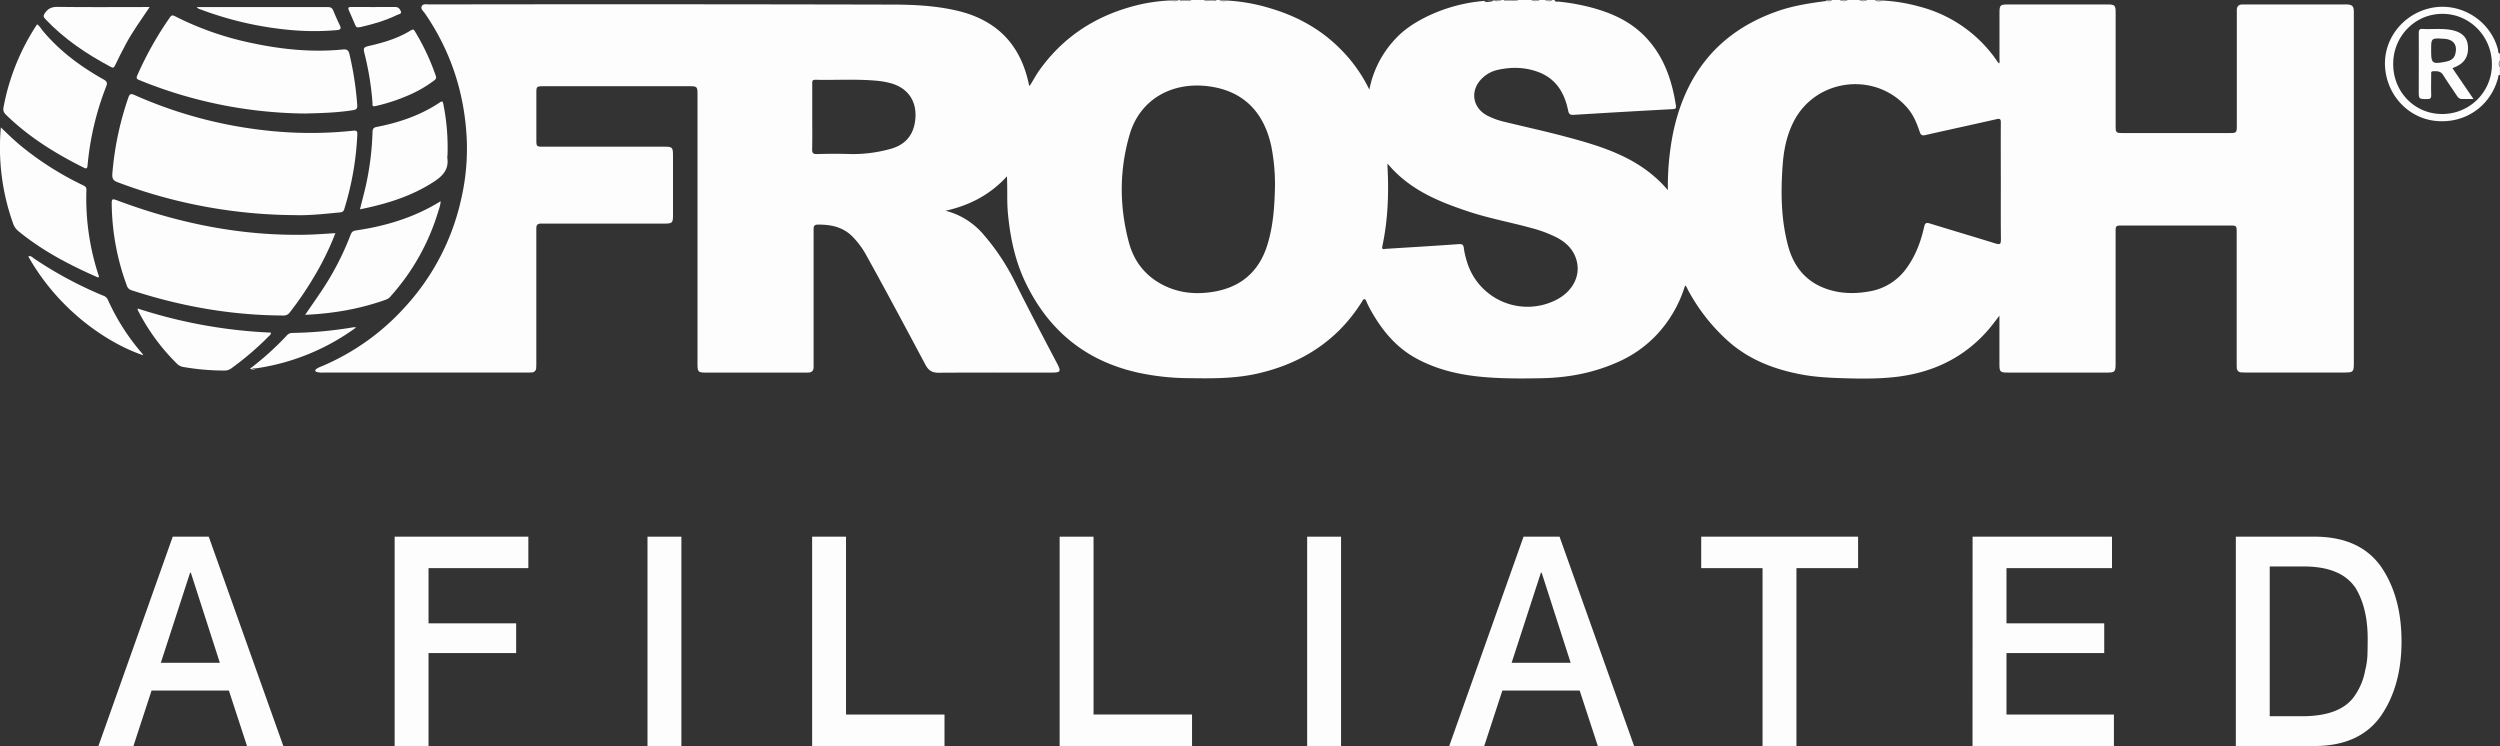 <svg xmlns="http://www.w3.org/2000/svg" viewBox="0 0 1713.64 511.35"><rect x="0" y="0" width="1713.64" height="511.35" fill="#333333" stroke="none"/><defs><style>.cls-1{fill:#fdfdfd;}</style></defs><g id="Layer_2" data-name="Layer 2"><g id="Layer_1-2" data-name="Layer 1"><path class="cls-1" d="M1609,3.06c-.89-.06-1.78,0-2.67,0h-66.62c-.78,0-1.56,0-2.34,0-2.74-.07-4.17,1.16-4.13,4,0,1.23,0,2.45,0,3.68q0,37.39,0,74.78c0,5.6-.08,5.68-5.51,5.68h-72c-1,0-2,0-3-.07a2.38,2.38,0,0,1-2.48-2.55c-.07-1.22-.06-2.45-.07-3.67q0-38.07,0-76.12c0-5.2-.53-5.72-5.78-5.72q-34.14,0-68.28,0c-5,0-5.54.59-5.56,5.62,0,10.68,0,21.36,0,32.05,0,.89.33,1.87-.31,2.78a13.87,13.87,0,0,1-1.72-2.22,92.22,92.22,0,0,0-53-36.82A115.8,115.8,0,0,0,1290.18.35l-.33,0c0,.13,0,.26,0,.39-1.59,0-3.27.55-4.67-.72h-5.36a5.06,5.06,0,0,1-5.36,0h-8a5.06,5.06,0,0,1-5.36,0h-5.35c-1.15,1.35-2.65.62-4,.69-11.4,1.45-22.73,3.22-33.61,7.05C1177.81,21.94,1155,50.93,1146.65,92a188.32,188.32,0,0,0-3.42,35.13c0,.85,0,1.69,0,3.19-18.85-22.17-44.59-29.85-70.63-36.78-13.76-3.66-27.7-6.69-41.54-10.08a50.92,50.92,0,0,1-11.59-4.22c-10.36-5.44-12-17.47-3.51-25.59a22,22,0,0,1,10.42-5.7c9.34-2.13,18.63-2,27.67,1.28,12.41,4.48,18.33,14.24,20.83,26.49.5,2.48,1.36,3.17,3.89,3q33.87-2.1,67.77-3.91c2.07-.11,2.52-.52,2.19-2.66-2.69-17.36-8.23-33.44-20.58-46.53-10.71-11.36-24.42-17.2-39.22-20.95a146.5,146.5,0,0,0-20.4-3.54c-1-.11-2.52.56-3-1.17h-1.33c-1.79,1.4-3.57.88-5.36,0h-3.35a6,6,0,0,1-6,0h-8.71c-1.91,1.29-4,.45-6.07.61h0c-1.32-.23-2.83.77-4-.61h-1.34c-1.88,1.23-4,.69-6,.7,0-.08,0-.16,0-.23a3.56,3.56,0,0,0-.47.1l-.72.05,1.23.1a14.57,14.57,0,0,1-6.08.6,5.33,5.33,0,0,1,1.78-.65c-.6,0-1.2,0-1.8,0A110.87,110.87,0,0,0,978.78,11c-8.4,4.06-16.25,9-22.55,15.92a69.93,69.93,0,0,0-17.6,34.52,101.66,101.66,0,0,0-21.09-29.07c-13.39-13.12-29.34-21.56-47.17-26.8A124.63,124.63,0,0,0,840.62.35V.71c-1.59,0-3.28.56-4.68-.71h-2c-1.14,1.37-2.61.43-3.93.56-1.6-.06-3.31.7-4.77-.56h-8.7c-1.23,1.23-2.73.5-4.11.55h0c-1.32-.13-2.79.85-3.93-.55h-.67c-1.64,1.31-3.55.6-5.35.69V.33l-.42,0a116.36,116.36,0,0,0-28.39,4.79c-25.42,7.44-46,21.62-61.38,43.26-2.37,3.34-4.21,7-6.46,10.43-.18-.11-.33-.14-.36-.23a10.76,10.76,0,0,1-.47-1.94c-5.77-25.94-21.4-42.36-47.35-48.93C642.7,4,627.38,3.18,612.16,3.15q-159-.37-318-.11c-1.74,0-4-.62-5,1.06-1.1,1.93.94,3.44,2,4.92C309.41,35.52,318.79,65,320,97A154.24,154.24,0,0,1,316,137a160.21,160.21,0,0,1-38.4,73.47,161.32,161.32,0,0,1-57.36,40.72,13.86,13.86,0,0,0-3.29,1.64c-1.33,1-1,1.81.48,2.24a16.56,16.56,0,0,0,4.66.3H360.64c1.23,0,2.45,0,3.68-.08a3.05,3.05,0,0,0,3.21-3.13c.11-1.44.09-2.89.09-4.34V159.71c0-1.11,0-2.22,0-3.34,0-2,.9-3.11,3-3.11,1.12,0,2.23,0,3.35,0q40.67,0,81.34,0c5.5,0,6-.47,6-5.84q0-20.35,0-40.73c0-5.66-.47-6.14-6-6.14q-23.78,0-47.54,0-17.73,0-35.48,0c-4.49,0-4.64-.16-4.64-4.74q0-15.86,0-31.72c0-4.82.11-4.92,4.79-5H471.5c6.61,0,6.61,0,6.61,6.6q0,91.82,0,183.63c0,5.64.44,6.08,6.09,6.09h67.28c.89,0,1.78,0,2.68-.05,2.31-.07,3.45-1.25,3.53-3.54,0-1.34,0-2.67,0-4q0-43.89,0-87.8c0-1.12,0-2.23,0-3.34,0-1.75.82-2.68,2.63-2.71,9-.15,17.28,1.46,24,8.16A58.86,58.86,0,0,1,594,175.32C607.7,200,621,225,634.31,249.94c2.13,4,4.57,5.58,9.1,5.55,25.55-.18,51.1-.08,76.65-.09,7.22,0,7.57-.47,4.14-7-9.94-18.92-19.92-37.83-29.4-57A152.53,152.53,0,0,0,674.35,161a50.33,50.33,0,0,0-26.2-16.54c16.54-3.69,30.59-11,42.07-23.6.44,8.91-.11,17.23.68,25.56,1.57,16.54,4.94,32.55,12.21,47.59,15.84,32.77,41.31,53.52,77.08,61.44A167.09,167.09,0,0,0,814,259.2c16.18.25,32.31.45,48.22-3.2,21.11-4.85,39.9-14,55.46-29.28a111.09,111.09,0,0,0,15.79-19.81c.47-.73.77-1.84,1.78-1.81s1.19,1.2,1.55,2a83.92,83.92,0,0,0,4.19,8c7.11,12.08,16,22.65,28.25,29.7,15.71,9,33.07,12.64,50.91,13.89,12.32.87,24.7.82,37.08.55,17.86-.4,35-3.63,51.34-10.89a81.35,81.35,0,0,0,26.28-18.11,85.48,85.48,0,0,0,19.81-33.32c.13-.4.17-.89.77-1.09a11.33,11.33,0,0,1,1.27,2.26,128.18,128.18,0,0,0,28.29,36.1c14.35,12.62,31.5,19.07,50,22.53,9.57,1.79,19.23,2.25,29,2.54,11.49.35,23,.45,34.38-.76,25.2-2.68,47-12.54,64-31.85,2.74-3.11,5.19-6.45,8.15-10.27,0,11.49,0,22.27,0,33,0,5.58.46,6,6.15,6h62.93c1.79,0,3.57,0,5.36,0,4.51-.09,5.11-.7,5.19-5.32,0-1.12,0-2.23,0-3.34q0-43.74,0-87.48c0-4.54.13-4.67,4.69-4.67q36.66,0,73.31,0c5,0,5,.07,5,5q0,44.24,0,88.47c0,1.34,0,2.67.07,4a3.07,3.07,0,0,0,3.14,3.21c1.34.1,2.67.09,4,.09h65.27c7.81,0,7.82,0,7.82-7.73V11.29c0-1.22,0-2.45,0-3.67C1613.28,4.25,1612.34,3.3,1609,3.06ZM627.36,82.14c-1.19,10.81-7.13,17.5-17.82,20.16a95.94,95.94,0,0,1-26.41,3.3c-7.68-.25-15.38-.21-23.06,0-2.91.09-3.45-.86-3.38-3.53.19-7.33.06-14.67.06-22,0-7.66,0-15.33,0-23,0-1.57.19-2.44,2.12-2.39,14.25.33,28.53-.65,42.75.73a54.63,54.63,0,0,1,8.53,1.52C622.41,60.14,628.76,69.51,627.36,82.14Zm241.4,85.6c-5.81,18.85-18.69,29.51-38,32.42-11.23,1.7-22.27.69-32.63-4.35-12.68-6.17-20.81-16.36-24.37-29.79-6.52-24.56-6.58-49.28.54-73.74,6.93-23.82,28.6-36.44,54.14-33.13,23.47,3.05,37.86,17.28,43,41.22a134.15,134.15,0,0,1,2.49,27.84C873.64,141.58,872.74,154.85,868.76,167.74Zm197.57,38A43.32,43.32,0,0,1,1005.42,179a52.35,52.35,0,0,1-2-8.77c-.28-2.41-1-3.06-3.51-2.88-16.67,1.19-33.35,2.18-50,3.22-1.31.08-2.93.89-2.34-1.92,3.8-17.95,4.48-36.13,3.5-54.4,0-.4,0-.81,0-2.15,15,18,34.84,26,55.38,32.86,14.07,4.69,28.67,7.33,42.94,11.26a86,86,0,0,1,18.09,6.79c6.77,3.63,11.75,8.89,13.45,16.54C1083.26,190,1077.32,200.39,1066.33,205.73Zm301.61-38.81c-15-4.68-30.06-9.09-45.06-13.73-2.47-.77-3.33-.43-3.94,2.26-2.23,9.93-5.71,19.4-11.69,27.8a39.19,39.19,0,0,1-26.07,16.52c-9,1.59-18,1.59-26.82-1-15.54-4.54-24.72-15.22-28.78-30.54-4.82-18.2-5-36.74-3.62-55.33.75-10.26,2.78-20.26,7.51-29.54,15.29-30,56.74-34.69,78.39-8.89,3.93,4.7,6.14,10.3,8.06,16,.72,2.15,1.63,2.61,3.84,2.1,16.29-3.7,32.62-7.23,48.92-10.92,2.32-.53,2.81.09,2.8,2.34-.09,13.57,0,27.15,0,40.72,0,13.13-.08,26.26.07,39.39C1371.53,167.11,1371.08,167.9,1367.94,166.92Z"/><path class="cls-1" d="M1712.27,34.06C1707,13.55,1685.7.74,1665.19,5.73c-18.86,4.59-31.73,21.84-30.3,40.62,1.47,19.38,16.27,34.83,35,36.57,20,1.86,37.31-10.2,42.43-29.57.2-.74-.16-2,1.27-1.93V46.08a3.83,3.83,0,0,1,0-4.68V36.73C1712.05,36.43,1712.52,35,1712.27,34.06Zm-38.38,44.08c-18.77,0-33.48-15.12-33.46-34.29s15.11-34.45,33.88-34.37,33.84,15.59,33.78,34.61A33.94,33.94,0,0,1,1673.89,78.14Z"/><path class="cls-1" d="M1055.53,0h-6A11.39,11.39,0,0,0,1055.53,0Z"/><path class="cls-1" d="M1029.42,0h-6c0,.16,0,.31,0,.47a4.37,4.37,0,0,1,.52-.12C1025.76.15,1027.63.74,1029.42,0Z"/><path class="cls-1" d="M1034.94.34c2-.16,3.94.37,5.86-.34h-6a1.82,1.82,0,0,1,0,.33Z"/><path class="cls-1" d="M807.82,0h-5.35V.33C804.25.25,806.07.66,807.82,0Z"/><path class="cls-1" d="M1279.81,0h-5.36A8.76,8.76,0,0,0,1279.81,0Z"/><path class="cls-1" d="M1266.42,0h-5.36A8.76,8.76,0,0,0,1266.42,0Z"/><path class="cls-1" d="M1064.24,0h-5.36A8.76,8.76,0,0,0,1064.24,0Z"/><path class="cls-1" d="M1289.85.33V0h-4.68C1286.69.7,1288.29.22,1289.85.33Z"/><path class="cls-1" d="M1713.64,46.08V41.4A6.84,6.84,0,0,0,1713.64,46.08Z"/><path class="cls-1" d="M840.48.34h.14c0-.11,0-.23,0-.35h-4.69C837.41.7,839,.18,840.48.34Z"/><path class="cls-1" d="M829.85.34H830c0-.12,0-.23-.05-.34h-4.69C826.72.73,828.31.17,829.85.34Z"/><path class="cls-1" d="M1255.71,0h-4a.42.42,0,0,1,.22.32C1253.18.25,1254.49.67,1255.71,0Z"/><path class="cls-1" d="M1251.91.46a.22.22,0,0,0,0-.14l-.22,0V.69C1251.77.69,1251.84.61,1251.91.46Z"/><path class="cls-1" d="M830.14.32c1.27-.07,2.57.35,3.79-.32h-4C830.09.09,830.16.2,830.14.32Z"/><path class="cls-1" d="M830.14.35v0l-.17,0,0,.22C830.06.56,830.1.49,830.14.35Z"/><path class="cls-1" d="M1034.55.32a.28.28,0,0,1,0-.13c.08-.13.15-.19.22-.19h-4C1032,.66,1033.29.26,1034.55.32Z"/><path class="cls-1" d="M1034.55.32a.41.41,0,0,0,.18.29h0a2.33,2.33,0,0,0,0-.28Z"/><path class="cls-1" d="M812.5.34c1.34-.17,2.74.38,4-.34h-4l-.06.34Z"/><path class="cls-1" d="M812.29.33a.2.2,0,0,1,0-.18c.06-.1.13-.15.19-.15h-4C809.71.68,811,.23,812.29.33Z"/><path class="cls-1" d="M812.29.33a.4.4,0,0,0,.13.22h0l0-.21Z"/><path class="cls-1" d="M1022.22.62a11.26,11.26,0,0,0-3.07.05C1020.17.68,1021.2.69,1022.22.62Z"/><path class="cls-1" d="M80.59,124.9a349.15,349.15,0,0,0,121.69,22.56c9.4.34,20.15-.84,30.91-1.89a2.82,2.82,0,0,0,2.8-2.29,202.17,202.17,0,0,0,8.93-51.1c.08-2.17-.43-2.86-2.73-2.6a274.63,274.63,0,0,1-58.39,0A301,301,0,0,1,92.19,65.12c-2.77-1.22-3.44-.56-4.29,2A211.17,211.17,0,0,0,77,119.18C76.81,122.45,77.61,123.77,80.59,124.9Z"/><path class="cls-1" d="M76.6,141.1a166.46,166.46,0,0,0,10.27,54.47,4.78,4.78,0,0,0,3.25,3.37c33.82,11.07,68.45,17.19,104.09,17.33a5,5,0,0,0,4.47-2.18,231.44,231.44,0,0,0,16-23.4,195,195,0,0,0,15.22-30.86c-6.25.35-12,.81-17.8,1-45.09,1.31-88.42-7.38-130.52-23C76.52,135.92,76.51,135.88,76.6,141.1Z"/><path class="cls-1" d="M95.29,54.82A307.28,307.28,0,0,0,209,77.81c11.14-.28,22-.55,32.87-2.27,2.39-.38,3.18-1.08,3-3.55a219.86,219.86,0,0,0-5.34-34.88c-.67-2.75-1.78-3.46-4.54-3.19-20.94,2.06-41.61,0-62.11-4.36a210,210,0,0,1-52.84-18.38c-1.47-.76-2.37-1-3.51.65A233.62,233.62,0,0,0,94,51.91C93.33,53.53,93.67,54.16,95.29,54.82Z"/><path class="cls-1" d="M57.24,114.82c1.89,1,2.57.87,2.79-1.55a196.35,196.35,0,0,1,12.76-54c1-2.57.45-3.54-1.81-4.82C55.25,45.6,40.86,35,29.23,21c-1.19-1.43-2-3.18-3.81-4.32a154.08,154.08,0,0,0-23,56.83c-.46,2.44.29,3.88,2,5.47C19.91,94,38,105.23,57.24,114.82Z"/><path class="cls-1" d="M67.84,190a8.29,8.29,0,0,0-.2-1.07,169,169,0,0,1-8.41-58.74c.06-2.11-1.07-2.62-2.52-3.31a209.47,209.47,0,0,1-41.94-26.54C10,96.42,5.5,92.12.59,87.33a154.35,154.35,0,0,0,8.44,66,11.06,11.06,0,0,0,3.53,5.06c16.42,13.48,35,23.21,54.35,31.67C67.14,190.17,67.48,190,67.84,190Z"/><path class="cls-1" d="M268.05,202.77a152.7,152.7,0,0,0,32.14-57.15c.75-2.44,1.72-4.86,1.86-7.71C284,149.14,264.31,155,243.73,158c-2,.3-2.77,1.26-3.43,3a193.59,193.59,0,0,1-20.3,39c-3.47,5.15-7,10.23-10.85,15.8,19.43-.87,37.9-4.08,55.76-10.54A7.71,7.71,0,0,0,268.05,202.77Z"/><path class="cls-1" d="M303.91,71.46c-.32-1.54-.45-2.58-2.4-1.27C288.37,79,273.67,84,258.25,87c-2.05.4-2.81,1.14-2.89,3.37a196.67,196.67,0,0,1-4.61,37c-1.2,5.26-2.62,10.47-4,16.11,18.37-3.71,35.65-9,51.16-19.25,5.95-3.95,9.82-8.45,8.71-16a11.15,11.15,0,0,1,.13-2A151,151,0,0,0,303.91,71.46Z"/><path class="cls-1" d="M185.7,228a341.75,341.75,0,0,1-91.29-16.52c0,.64-.07.88,0,1a141.6,141.6,0,0,0,27.06,37,7.85,7.85,0,0,0,4.4,2.1,163.55,163.55,0,0,0,28,2.41,7.58,7.58,0,0,0,4.64-1.46,205.38,205.38,0,0,0,26.08-22.39A2.47,2.47,0,0,0,185.7,228Z"/><path class="cls-1" d="M76.1,45.94c1.5.79,2,.4,2.71-1,2.43-5,4.88-10,7.52-14.87,4.64-8.6,10.4-16.52,16.26-25.25H98.65C78.81,4.83,59,5,39.15,4.72c-4,0-6.38,1.28-8.46,4.38-1.09,1.63-1,2.52.33,3.91C44,26.78,59.48,37.13,76.1,45.94Z"/><path class="cls-1" d="M250.2,38.1a195.87,195.87,0,0,1,5.14,32.55c.07.89-.54,2.52,1.68,2.12l1.13-.24a123.47,123.47,0,0,0,22.15-7.35,83.87,83.87,0,0,0,17-9.81c1.09-.83,2.05-1.51,1.46-3.25A157.13,157.13,0,0,0,284.35,21.4c-.71-1.18-1.31-1.47-2.6-.67C273.32,26,264,28.89,254.41,31.13,248.79,32.44,248.75,32.47,250.2,38.1Z"/><path class="cls-1" d="M73.88,205.32a5.27,5.27,0,0,0-3.19-2.69,267.52,267.52,0,0,1-47.31-25.4c-1.12-.77-2.22-2.19-4-1.48C41.12,214.31,75.66,236,98.13,243.51a4.81,4.81,0,0,0-.44-.93A149.69,149.69,0,0,1,73.88,205.32Z"/><path class="cls-1" d="M138,6.65a234.54,234.54,0,0,0,60.72,13.88,178.79,178.79,0,0,0,32.06.13c2.67-.22,3.28-1,2.09-3.47-1.61-3.29-3.07-6.66-4.46-10-.75-1.81-1.89-2.36-3.84-2.35-29.77.06-59.54,0-89.68,0C135.8,6.14,137,6.27,138,6.65Z"/><path class="cls-1" d="M242.46,224.3a274.41,274.41,0,0,1-42.24,3.91,5.15,5.15,0,0,0-3.92,2.07,204.3,204.3,0,0,1-23.73,21.53c.88,1.28,2.24.1,3.27.62a153.1,153.1,0,0,0,68.3-28A10.57,10.57,0,0,0,242.46,224.3Z"/><path class="cls-1" d="M243.58,17.32c.47,1.1,1.14,1.58,1.82,1.45.93-.12,1.38-.13,1.82-.23,8.58-2,17-4.41,25-8.31,1.05-.51,3.17-.62,2.6-2.32-.52-1.51-1.56-3.13-3.85-3.11-10.14.07-20.28,0-30.41,0-1.72,0-2.24.47-1.48,2.14Q241.39,12.1,243.58,17.32Z"/><path class="cls-1" d="M172.57,251.81c-.84.33-1.57.92-.19,1.25a3.65,3.65,0,0,0,3.46-.63C174.67,252.65,173.38,253.47,172.57,251.81Z"/><path class="cls-1" d="M1682.64,46.05c6.69-2.7,9.64-7.52,9-14.65-.56-5.91-4.19-9.46-11.29-10.83-6.51-1.26-13.12-.39-19.68-.73-2.31-.12-2.72.78-2.71,2.86.08,13.23,0,26.47,0,39.71,0,5.56,0,5.44,5.74,5.51,2.26,0,2.85-.68,2.79-2.84-.15-4.66-.06-9.34,0-14,0-.92-.36-2.14,1.23-2.23,2.71-.13,5.24-.21,7,2.64,2.92,4.73,6.16,9.26,9.21,13.91.9,1.37,1.84,2.49,3.66,2.47,2.41,0,4.81,0,7.88,0-5-7.31-9.61-14.07-14.42-21.12C1681.65,46.47,1682.14,46.25,1682.64,46.05Zm-3.71-4.48a16.25,16.25,0,0,1-2.56.73c-9.3,1.78-9.92,1.27-9.92-7.92,0-8.36,0-8.36,9-7.78,6.39.42,9.18,4.31,7.53,10.43A6.3,6.3,0,0,1,1678.93,41.57Z"/><path class="cls-1" d="M118.4,367.87h24.69L194.2,511.35H169.32l-12.43-38h-53l-12.43,38h-24Zm-8.17,86.47h40.48l-19.88-61.75h-.54Z"/><path class="cls-1" d="M270.51,367.87h91.65v21.58H293.74v37.8H353.8v20.4H293.74v63.7H270.51Z"/><path class="cls-1" d="M443.83,367.87h23.23V511.35H443.83Z"/><path class="cls-1" d="M556.68,367.87h23.23V489.76h67.51v21.59H556.68Z"/><path class="cls-1" d="M726.34,367.87h23.23V489.76h67.52v21.59H726.34Z"/><path class="cls-1" d="M896,367.87h23.23V511.35H896Z"/><path class="cls-1" d="M1044.32,367.87H1069l51.11,143.48h-24.88l-12.43-38h-53l-12.43,38h-24Zm-8.17,86.47h40.48l-19.88-61.75h-.54Z"/><path class="cls-1" d="M1166.1,367.87h107.54v21.58h-42.26v121.9h-23.23V389.45H1166.1Z"/><path class="cls-1" d="M1352.12,367.87h95.56v21.58h-72.33v37.8h67v20.4h-67v42.11H1449v21.59h-96.92Z"/><path class="cls-1" d="M1532.57,367.87h55q30.5.39,44.76,20.9,13.8,20.33,13.81,50.84,0,30.31-13.81,50.64-14.25,20.7-44.76,21.1h-55Zm23.23,123.07h22.89q26.71-.19,35.89-14.85a43.63,43.63,0,0,0,6.63-16.52,54.48,54.48,0,0,0,1.54-9.73q.18-5.22.18-10.23.38-22.32-8.35-36.68a29.94,29.94,0,0,0-13.45-10.82q-8.89-3.84-22.44-3.84H1555.8Z"/></g></g></svg>